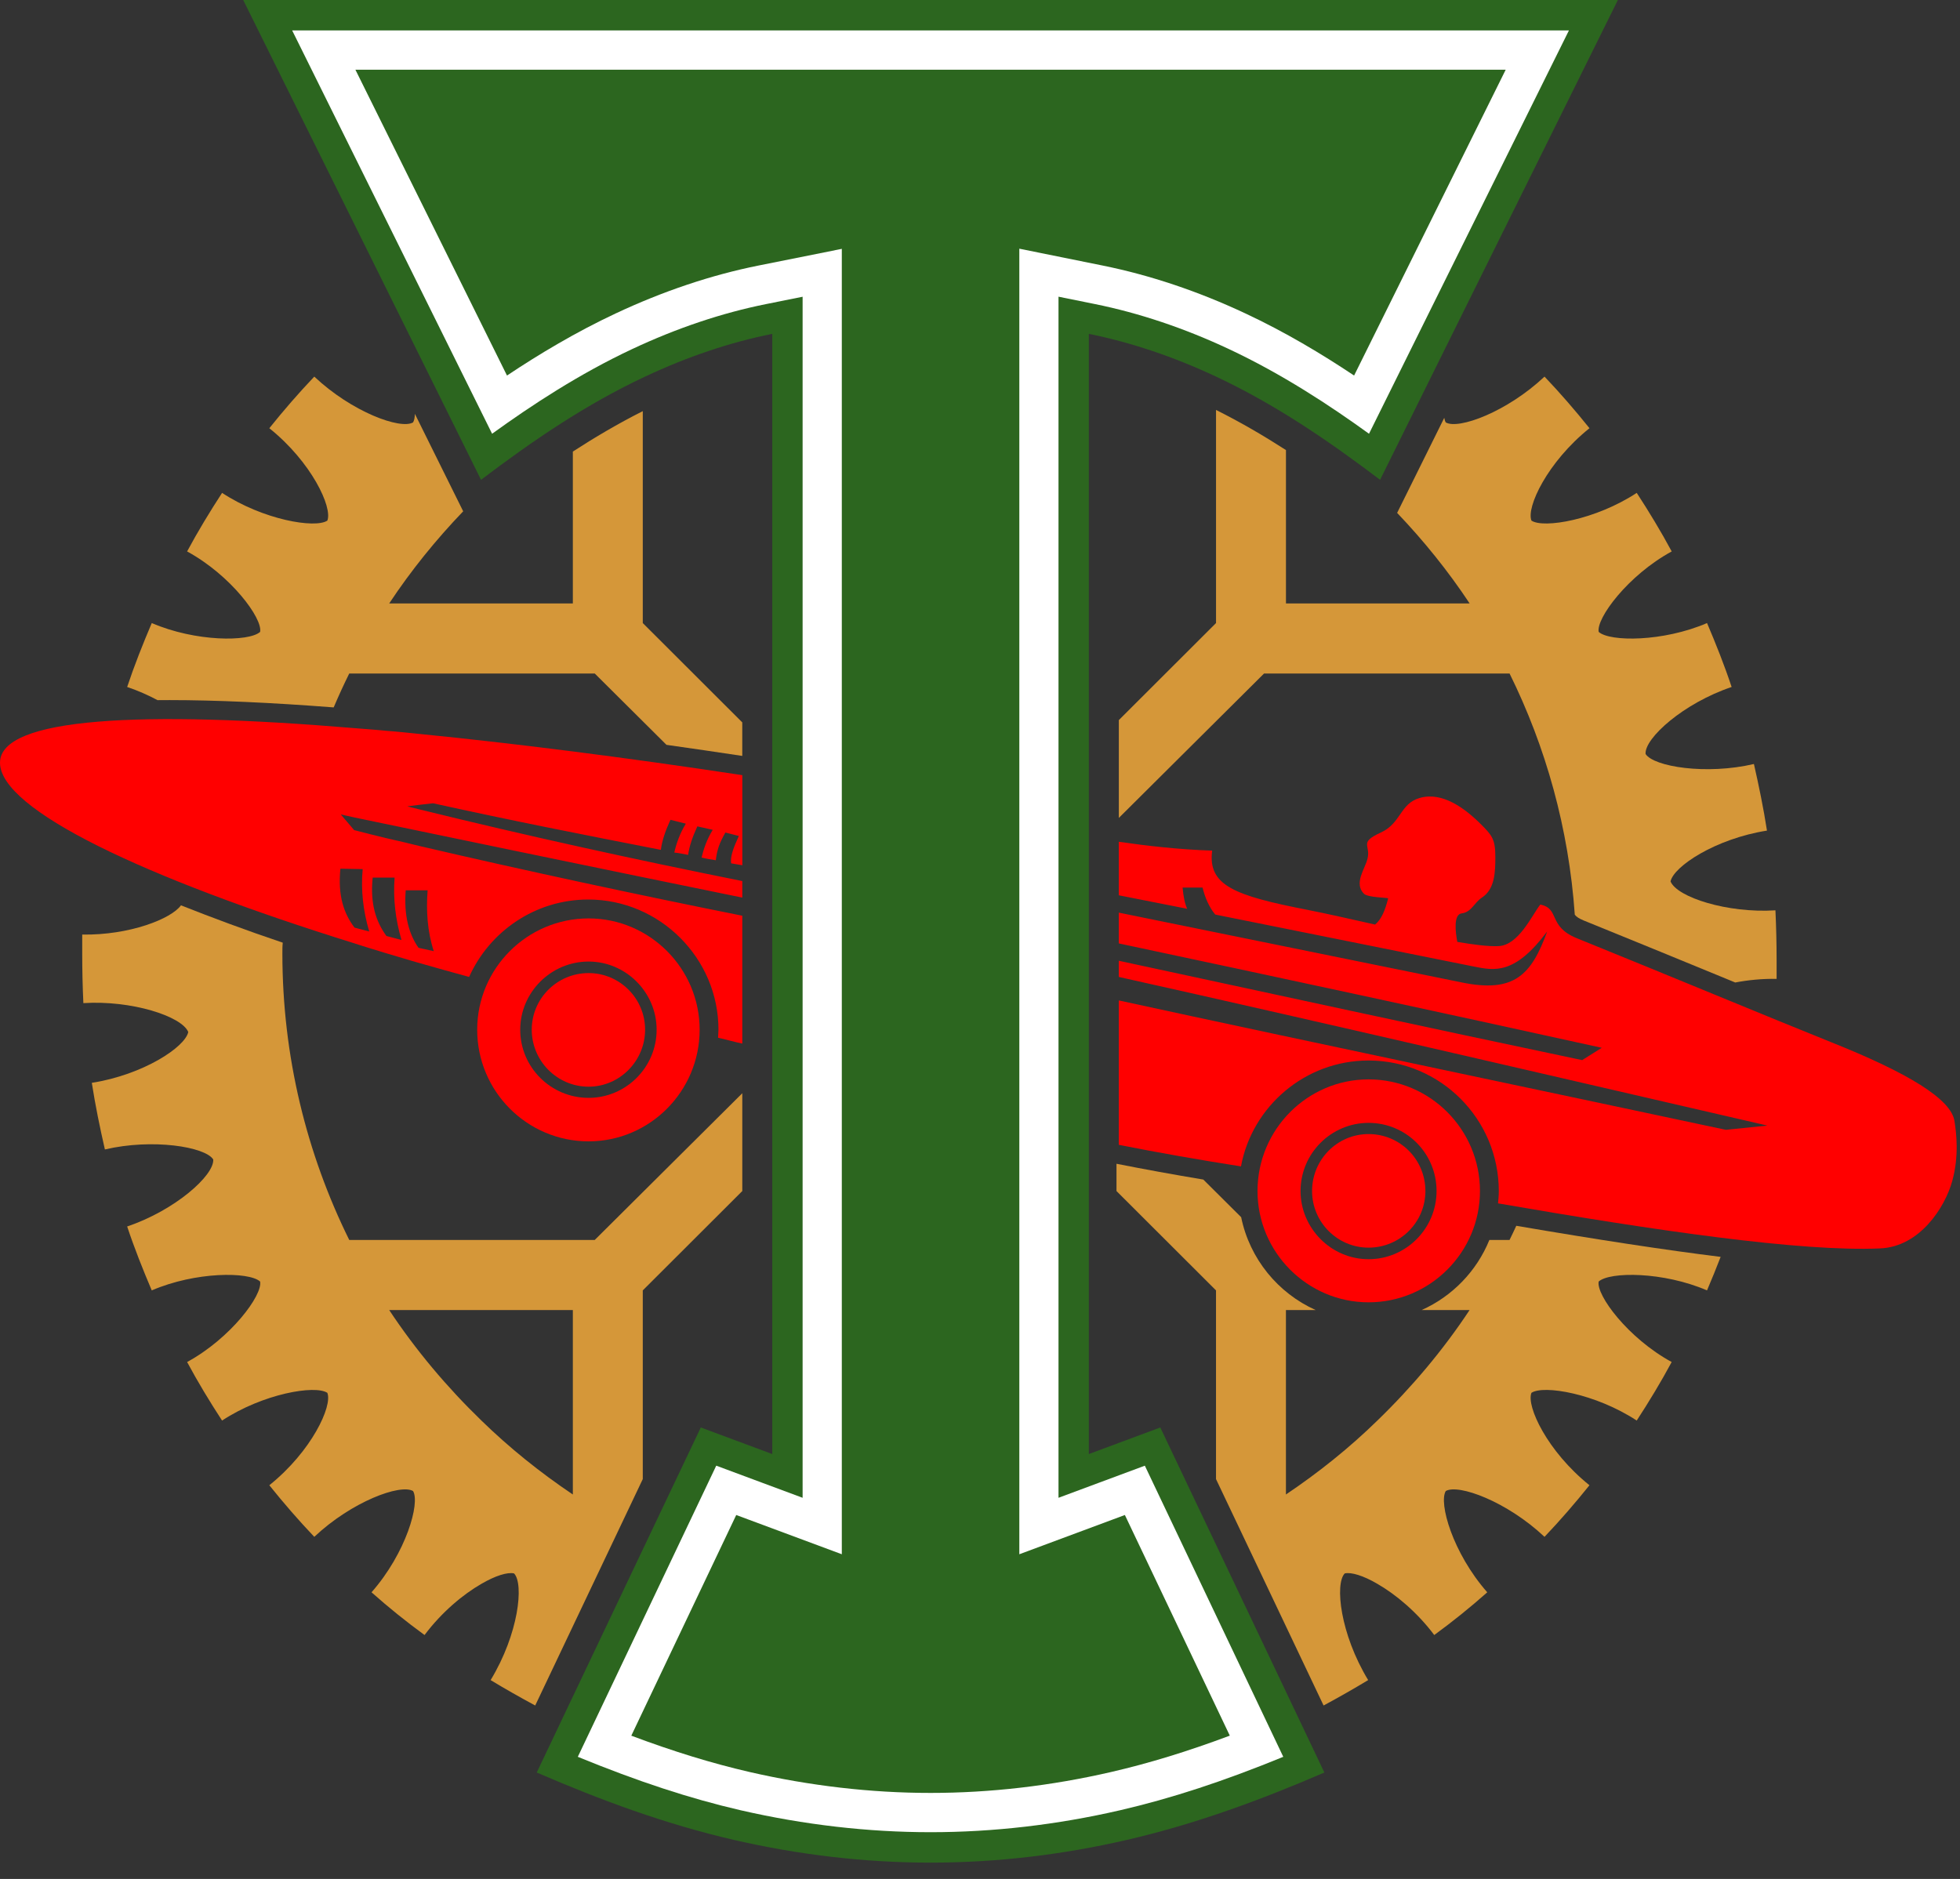 <svg width="97" height="93" viewBox="0 0 97 93" fill="none" xmlns="http://www.w3.org/2000/svg">
<rect x="0" y="0" width="97" height="93" fill="#333333" stroke="none"/>
<g clip-path="url(#clip0)">
<path d="M80.069 0L68.3 23.749C65.733 21.805 63.109 20.013 60.181 18.64C58.07 17.649 55.959 16.944 53.887 16.525V71.97L57.423 70.655L65.543 87.733C62.367 89.105 59.154 90.287 55.769 91.068C52.632 91.793 49.38 92.193 46.053 92.193C42.725 92.193 39.474 91.793 36.317 91.068C32.933 90.287 29.738 89.106 26.563 87.733L34.682 70.655L38.219 71.97V16.525C36.127 16.944 34.036 17.649 31.925 18.64C28.997 20.013 26.373 21.804 23.806 23.749L12.036 0H80.069Z" fill="#2C661F"/>
<path d="M77.646 1.506H14.459L24.354 21.469C26.297 20.064 28.663 18.508 31.289 17.276C33.503 16.237 35.736 15.487 37.924 15.049L39.721 14.688V16.525V71.97V74.135L37.696 73.382L35.447 72.545L28.596 86.956C31.566 88.175 34.157 89.025 36.654 89.601C39.795 90.322 42.958 90.687 46.053 90.687C49.154 90.687 52.31 90.322 55.432 89.601C57.952 89.019 60.549 88.17 63.509 86.956L56.658 72.546L54.409 73.382L52.385 74.135V71.97V16.525V14.685L54.183 15.049C56.385 15.495 58.617 16.244 60.818 17.277C63.444 18.508 65.809 20.064 67.752 21.469L77.646 1.506Z" fill="white"/>
<path d="M74.517 3.45H17.589L25.091 18.588C26.698 17.516 28.508 16.434 30.468 15.515C32.821 14.41 35.203 13.611 37.544 13.142L41.661 12.317V16.525V71.97V76.93L37.022 75.205L36.436 74.987L31.243 85.91C33.337 86.696 35.244 87.28 37.09 87.706C40.086 88.394 43.104 88.743 46.053 88.743C49.008 88.743 52.017 88.394 54.997 87.706C56.86 87.276 58.773 86.691 60.863 85.908L55.67 74.987L55.084 75.205L50.446 76.93V71.97V16.525V12.309L54.568 13.143C56.921 13.619 59.301 14.418 61.641 15.517C63.599 16.434 65.408 17.516 67.014 18.588L74.517 3.45Z" fill="#2C661F"/>
<path d="M23.825 61.373H17.284C15.173 57.103 13.975 52.281 13.975 47.192C13.975 47.001 13.975 46.83 13.994 46.659C12.131 46.03 10.496 45.42 8.956 44.81C8.481 45.477 6.408 46.296 4.069 46.258C4.069 46.563 4.069 46.869 4.069 47.192C4.069 48.012 4.088 48.831 4.126 49.651C6.503 49.499 8.993 50.299 9.317 51.08C9.165 51.824 7.092 53.196 4.544 53.596C4.715 54.702 4.943 55.808 5.191 56.894C7.548 56.341 10.153 56.76 10.553 57.389C10.61 58.171 8.67 59.905 6.293 60.706C6.654 61.792 7.073 62.84 7.51 63.87C9.678 62.936 12.321 62.936 12.873 63.431C13.006 64.099 11.427 66.233 9.26 67.415C9.792 68.406 10.381 69.378 10.99 70.312C13.025 68.978 15.591 68.54 16.2 68.94C16.466 69.588 15.42 71.837 13.329 73.514C14.033 74.391 14.774 75.249 15.554 76.068C17.417 74.314 19.813 73.438 20.441 73.8C20.802 74.391 20.098 76.869 18.387 78.813C19.223 79.556 20.098 80.262 21.011 80.928C21.867 79.785 22.931 78.908 23.825 78.394C24.509 77.994 25.118 77.803 25.441 77.879C25.936 78.394 25.67 80.871 24.281 83.159C25.004 83.597 25.746 84.016 26.487 84.416L31.811 73.209V63.87L36.736 58.952V54.111L29.434 61.373H23.825ZM28.35 73.972C26.734 72.885 25.213 71.665 23.825 70.312C22.113 68.654 20.573 66.824 19.261 64.842H23.825H28.35V73.972Z" fill="#D59739"/>
<path d="M74.707 61.373H73.709C73.082 62.916 71.875 64.163 70.358 64.842H72.73C71.418 66.824 69.878 68.654 68.166 70.312C66.779 71.666 65.257 72.885 63.641 73.972V64.842H65.111C63.245 64.005 61.845 62.303 61.425 60.247L59.552 58.384C58.079 58.138 56.64 57.876 55.255 57.602V58.952L60.18 63.869V73.209L65.504 84.416C66.246 84.016 66.987 83.596 67.71 83.158C66.322 80.871 66.055 78.394 66.55 77.879C66.874 77.803 67.482 77.993 68.166 78.394C69.06 78.908 70.124 79.785 70.981 80.928C71.893 80.261 72.768 79.556 73.604 78.813C71.893 76.868 71.19 74.391 71.551 73.8C72.178 73.438 74.574 74.314 76.438 76.068C77.217 75.249 77.959 74.391 78.662 73.514C76.571 71.837 75.525 69.588 75.791 68.939C76.399 68.539 78.966 68.977 81.001 70.312C81.609 69.378 82.199 68.406 82.731 67.415C80.564 66.233 78.986 64.098 79.118 63.431C79.67 62.936 82.312 62.936 84.48 63.869C84.712 63.323 84.939 62.771 85.154 62.211C82.415 61.871 79.087 61.363 75.041 60.672C74.932 60.907 74.822 61.142 74.707 61.373Z" fill="#D59739"/>
<path d="M96.726 55.483C96.555 54.397 94.425 53.101 90.603 51.577C87.561 50.356 82.674 48.317 78.016 46.43C76.59 45.839 77.217 44.981 76.229 44.772C75.81 45.306 75.145 46.811 74.137 46.83C73.624 46.85 72.92 46.754 72.122 46.621C72.026 46.125 71.931 45.267 72.331 45.21C72.825 45.153 72.958 44.676 73.339 44.428C73.985 44.009 74.004 43.152 74.004 42.408C74.004 41.532 73.833 41.341 73.3 40.807C72.463 39.968 71.361 39.187 70.277 39.492C69.288 39.759 69.345 40.75 68.337 41.207C67.216 41.722 67.862 41.817 67.672 42.522C67.558 42.999 66.987 43.723 67.501 44.237C67.691 44.428 68.699 44.428 68.699 44.466C68.547 45.076 68.357 45.514 68.052 45.762C66.855 45.495 65.695 45.228 64.725 45.038C61.112 44.333 59.762 43.837 59.99 42.103C58.336 42.046 56.815 41.874 55.37 41.664V44.314L58.754 44.981C58.64 44.733 58.564 44.371 58.526 43.932H59.515C59.629 44.409 59.838 44.905 60.142 45.267L72.939 47.84C73.984 48.05 74.973 48.24 76.57 46.105C75.791 48.24 74.954 49.174 72.311 48.621L55.37 45.172V46.696C63.356 48.393 71.304 50.108 79.271 51.862L78.301 52.472C70.6 50.852 62.976 49.193 55.37 47.554V48.355C65.143 50.528 80.507 54.111 87.466 55.712L85.412 55.922C78.567 54.454 64.744 51.557 55.37 49.518V56.665C57.29 57.046 59.344 57.408 61.416 57.732C61.967 54.759 64.591 52.491 67.729 52.491C71.284 52.491 74.175 55.388 74.175 58.952C74.175 59.162 74.156 59.371 74.137 59.562C81.952 60.915 89.139 61.964 93.037 61.792C95.014 61.716 96.255 59.753 96.611 58.475C96.969 57.198 96.813 56.036 96.726 55.483Z" fill="#FF0000"/>
<path d="M29.111 44.523C32.648 44.523 35.557 47.421 35.557 50.966C35.557 51.099 35.538 51.233 35.538 51.366C35.747 51.404 36.508 51.614 36.736 51.652V45.325C31.583 44.295 25.822 43.056 20.764 41.875C20.212 41.741 19.68 41.608 19.148 41.493C18.596 41.36 18.064 41.227 17.55 41.093C17.55 41.093 17.55 41.093 17.531 41.093L16.866 40.312C17.094 40.369 17.322 40.407 17.55 40.464C18.064 40.578 31.773 43.418 36.736 44.428V43.609C31.317 42.523 26.031 41.36 20.764 40.064C20.555 40.007 20.365 39.968 20.156 39.911L20.764 39.835L21.43 39.759C25.404 40.636 28.712 41.283 32.706 42.065C32.762 41.607 32.934 41.112 33.181 40.578L33.941 40.769C33.637 41.264 33.466 41.779 33.371 42.198C33.599 42.217 33.828 42.275 34.056 42.313C34.113 41.874 34.284 41.398 34.512 40.902L35.273 41.074C34.969 41.569 34.816 42.046 34.721 42.446C34.95 42.503 35.178 42.541 35.425 42.579C35.482 42.084 35.596 41.741 35.9 41.207L36.566 41.378C36.319 41.912 36.129 42.389 36.185 42.732L36.737 42.827V38.367C30.957 37.491 25.556 36.804 20.765 36.328C20.213 36.271 19.681 36.213 19.149 36.175C18.597 36.118 18.064 36.085 17.551 36.041C7.075 35.165 0 35.492 0 37.751C0 40.073 7.092 43.437 17.55 46.696C18.064 46.868 18.596 47.02 19.147 47.192C19.68 47.344 20.212 47.516 20.763 47.669C21.562 47.898 22.38 48.126 23.216 48.355C24.224 46.106 26.487 44.523 29.111 44.523ZM17.55 45.915L17.531 45.896C17.018 45.21 16.713 44.333 16.846 42.998L17.949 43.018C17.854 44.047 17.968 45.076 18.273 46.105L17.55 45.915ZM19.147 46.334H19.128C18.615 45.629 18.311 44.753 18.444 43.437H19.528C19.452 44.466 19.566 45.496 19.87 46.525L19.147 46.334ZM20.764 46.925L20.707 46.906C20.231 46.22 19.984 45.305 20.079 44.066H21.163C21.087 45.057 21.144 46.087 21.467 47.078L20.764 46.925Z" fill="#FF0000"/>
<path d="M67.729 53.425C64.706 53.425 62.234 55.903 62.234 58.952C62.234 61.983 64.706 64.46 67.729 64.46C70.771 64.46 73.243 61.983 73.243 58.952C73.244 55.903 70.771 53.425 67.729 53.425ZM67.729 62.326C65.885 62.326 64.364 60.801 64.364 58.952C64.364 57.084 65.885 55.578 67.729 55.578C69.593 55.578 71.095 57.084 71.095 58.952C71.095 60.801 69.593 62.326 67.729 62.326Z" fill="#FF0000"/>
<path d="M67.729 56.132C69.288 56.132 70.543 57.389 70.543 58.952C70.543 60.496 69.288 61.754 67.729 61.754C66.189 61.754 64.934 60.496 64.934 58.952C64.934 57.389 66.189 56.132 67.729 56.132Z" fill="#FF0000"/>
<path d="M29.13 45.458C26.088 45.458 23.616 47.936 23.616 50.966C23.616 54.016 26.088 56.493 29.13 56.493C32.154 56.493 34.625 54.016 34.625 50.966C34.625 47.936 32.154 45.458 29.13 45.458ZM29.13 54.34C27.267 54.34 25.746 52.834 25.746 50.966C25.746 49.117 27.267 47.593 29.13 47.593C30.975 47.593 32.496 49.117 32.496 50.966C32.496 52.834 30.974 54.34 29.13 54.34Z" fill="#FF0000"/>
<path d="M29.13 48.164C30.671 48.164 31.926 49.422 31.926 50.966C31.926 52.51 30.671 53.787 29.13 53.787C27.571 53.787 26.316 52.51 26.316 50.966C26.316 49.422 27.571 48.164 29.13 48.164Z" fill="#FF0000"/>
<path d="M87.866 45.058C85.489 45.21 82.998 44.41 82.675 43.628C82.827 42.885 84.899 41.513 87.447 41.112C87.276 40.007 87.048 38.901 86.801 37.815C84.443 38.368 81.838 37.948 81.439 37.319C81.381 36.538 83.321 34.803 85.698 34.003C85.337 32.916 84.918 31.868 84.481 30.839C82.313 31.773 79.671 31.773 79.119 31.277C78.986 30.61 80.564 28.475 82.732 27.294C82.2 26.302 81.61 25.331 81.002 24.396C78.967 25.731 76.4 26.169 75.792 25.769C75.525 25.121 76.572 22.872 78.663 21.195C77.959 20.318 77.218 19.46 76.438 18.641C74.575 20.394 72.179 21.271 71.551 20.909C71.516 20.85 71.491 20.773 71.476 20.681L69.628 24.41L69.144 25.386C70.467 26.775 71.674 28.27 72.731 29.867H68.167H63.642V22.277C62.562 21.581 61.401 20.899 60.181 20.291V30.839L55.371 35.642V40.484L62.558 33.336H68.167H74.708C76.506 36.973 77.639 41.013 77.936 45.275C78.016 45.376 78.134 45.46 78.368 45.557C80.657 46.484 83.045 47.466 85.153 48.332C85.395 48.432 85.637 48.532 85.876 48.63C86.507 48.509 87.203 48.439 87.924 48.45C87.924 48.145 87.924 47.84 87.924 47.516C87.923 46.697 87.904 45.877 87.866 45.058Z" fill="#D59739"/>
<path d="M28.35 29.867H23.825H19.262C20.338 28.241 21.57 26.718 22.923 25.308L22.478 24.41L20.532 20.484C20.529 20.668 20.499 20.813 20.441 20.909C19.813 21.27 17.417 20.394 15.554 18.641C14.774 19.46 14.033 20.318 13.329 21.195C15.421 22.872 16.467 25.121 16.2 25.769C15.592 26.169 13.025 25.731 10.991 24.396C10.382 25.33 9.793 26.302 9.26 27.294C11.428 28.475 13.006 30.61 12.873 31.277C12.321 31.773 9.678 31.773 7.511 30.839C7.073 31.868 6.655 32.916 6.293 34.003C6.822 34.181 7.33 34.406 7.798 34.655C7.995 34.653 8.194 34.652 8.397 34.652C8.398 34.652 8.398 34.652 8.398 34.652C10.673 34.652 13.399 34.774 16.514 35.014C16.755 34.446 17.012 33.886 17.284 33.336H23.824H29.434L32.984 36.867C34.216 37.041 35.467 37.224 36.735 37.415V35.756L31.811 30.839V20.35C30.59 20.965 29.428 21.652 28.35 22.351V29.867Z" fill="#D59739"/>
</g>
<defs>
<clipPath id="clip0">
<rect width="96.836" height="92.193" fill="white"/>
</clipPath>
</defs>
</svg>
